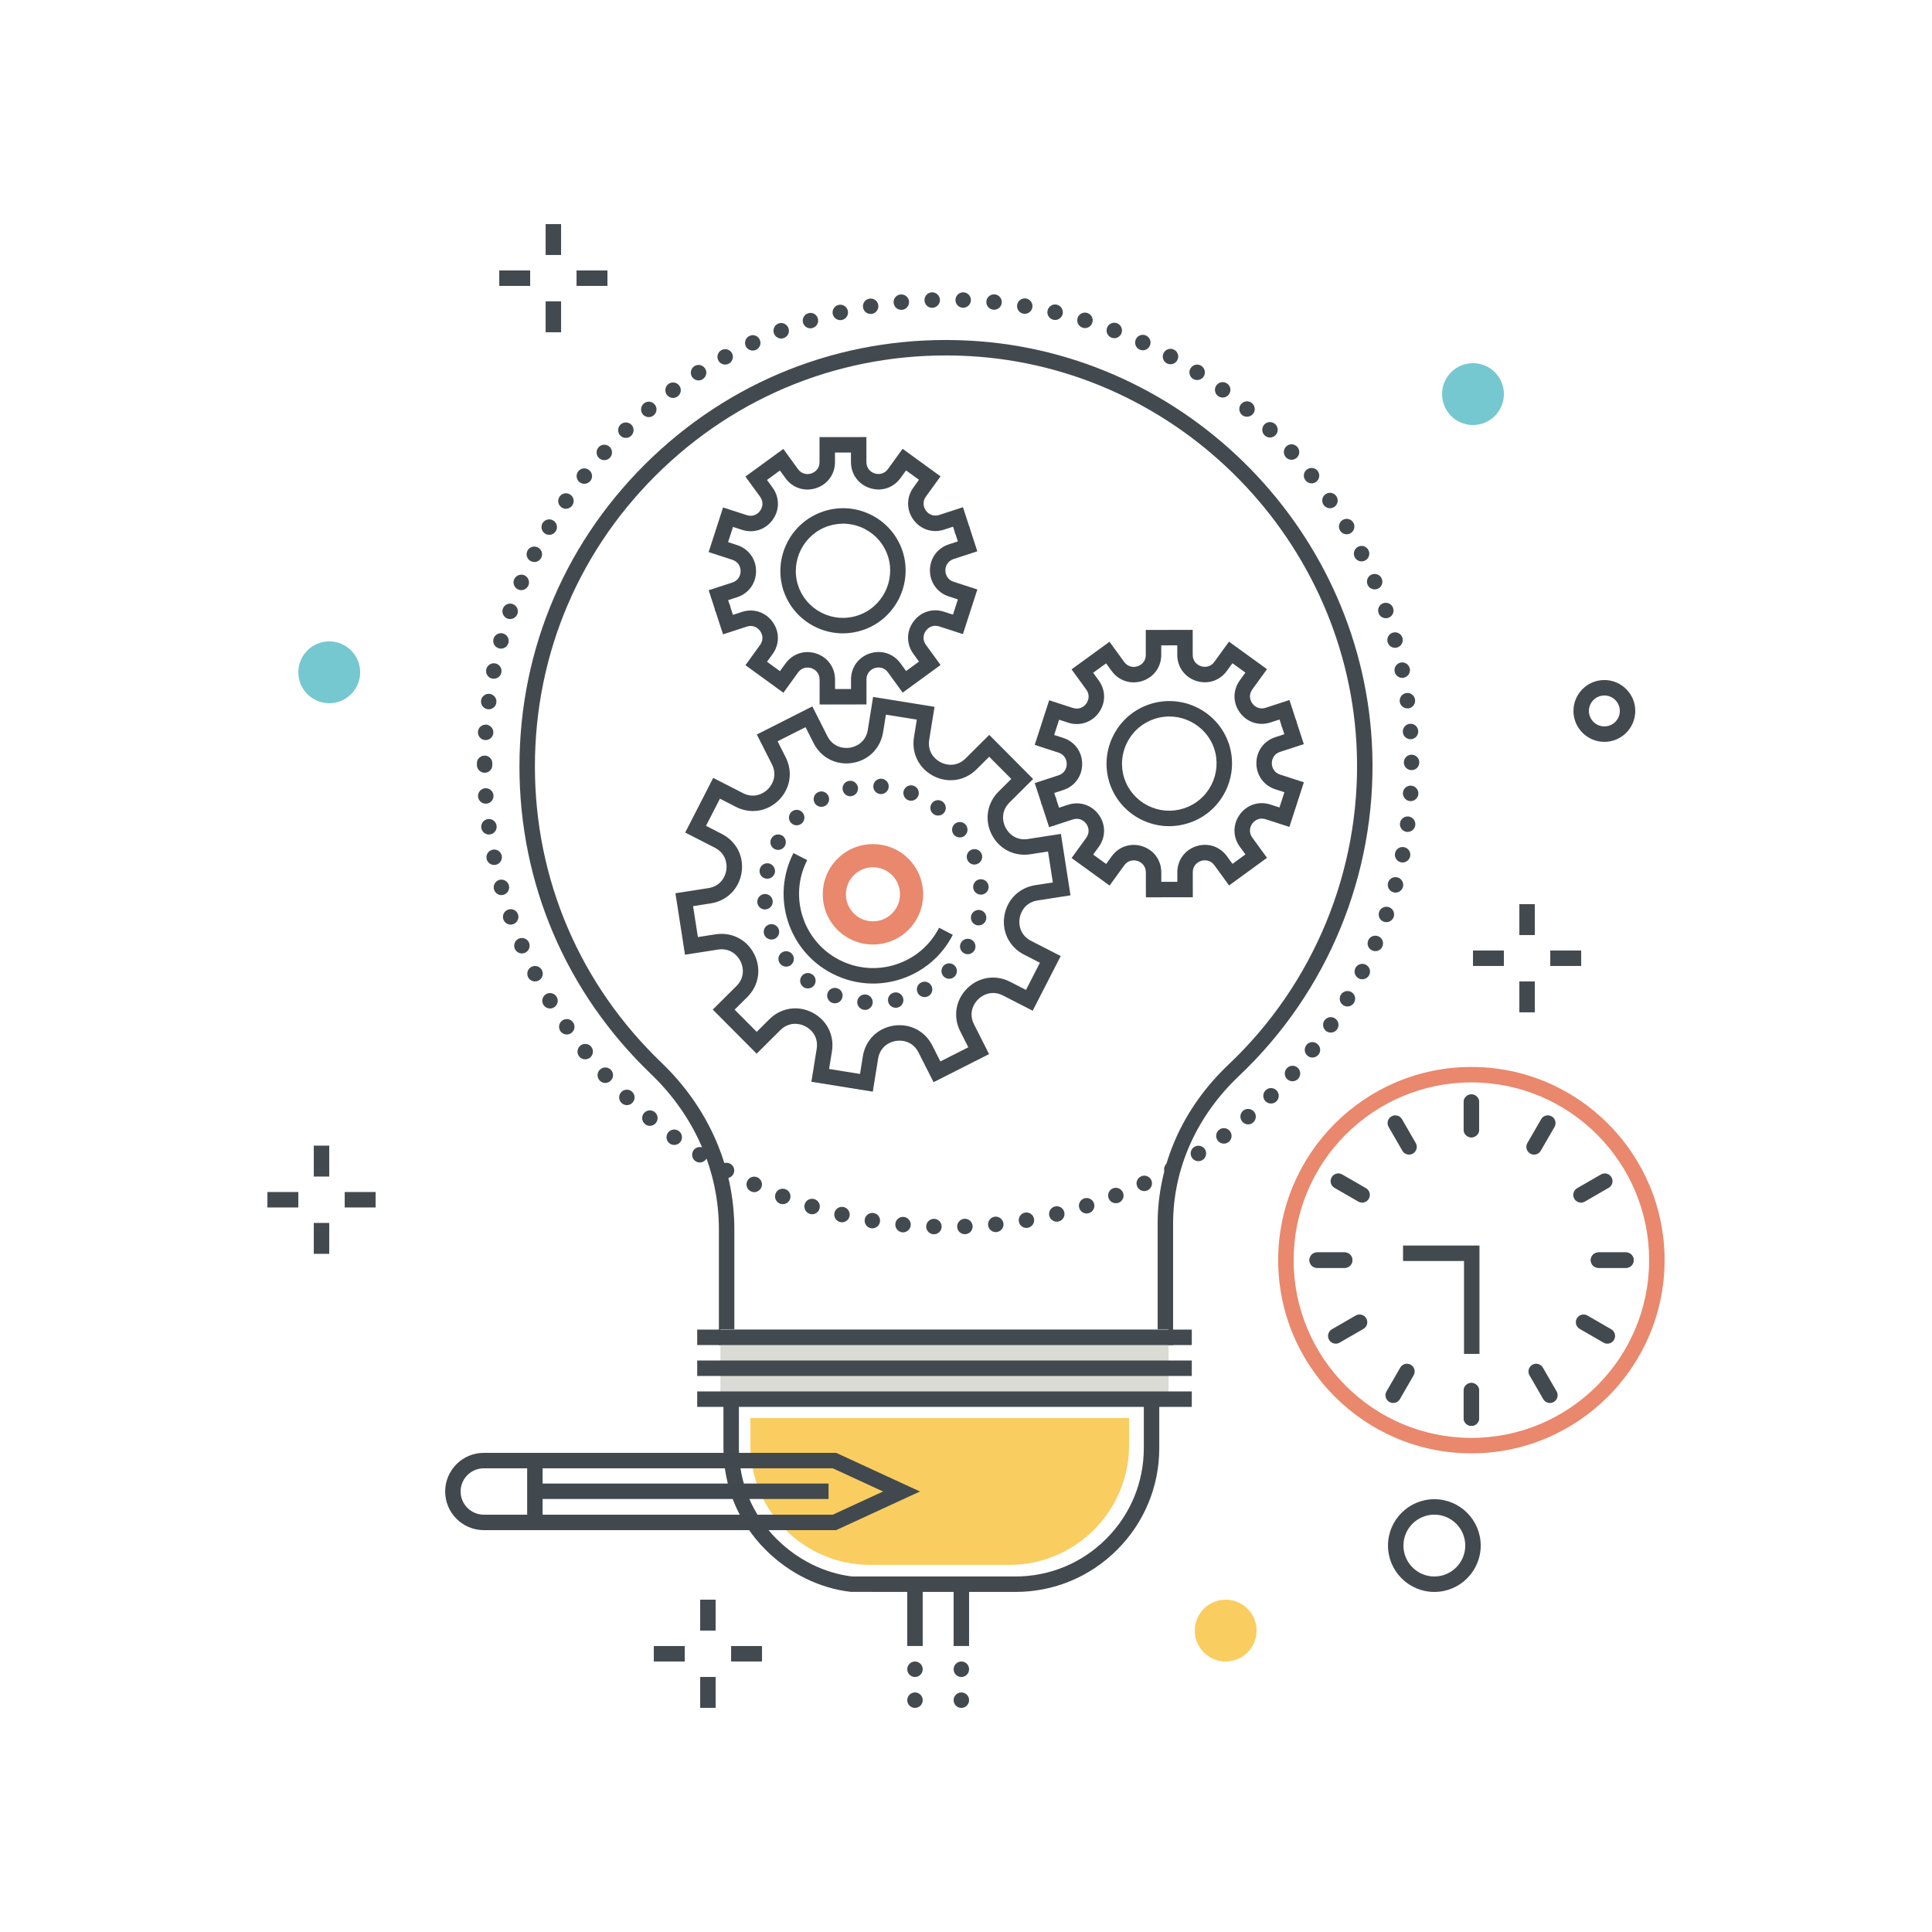 <svg xmlns="http://www.w3.org/2000/svg" width="250" height="250" viewBox="0 0 250 250">
  <g fill="none" fill-rule="evenodd">
    <path fill="#434A4F" d="M95.024,172.05 L149.798,172.05 L149.798,158.358 C149.798,150.667 153.057,143.348 158.974,137.75 C170.014,127.306 176.065,112.612 175.576,97.436 C174.695,70.092 152.625,47.531 125.33,46.074 C110.553,45.286 96.521,50.436 85.82,60.58 C75.114,70.729 69.217,84.441 69.217,99.189 C69.217,113.775 75.032,127.382 85.59,137.504 C91.673,143.336 95.024,150.993 95.024,159.063 L95.024,172.05 Z M151.798,174.05 L93.024,174.05 L93.024,159.063 C93.024,151.543 89.892,144.399 84.206,138.948 C73.251,128.445 67.217,114.325 67.217,99.189 C67.217,83.887 73.335,69.66 84.444,59.128 C95.546,48.604 110.104,43.257 125.437,44.077 C153.759,45.589 176.661,68.999 177.575,97.372 C178.083,113.119 171.803,128.366 160.348,139.204 C154.834,144.419 151.798,151.222 151.798,158.358 L151.798,174.05 Z"/>
    <path fill="#FACD60" d="M112.604,201.996 L130.604,201.996 C138.888,201.996 145.604,195.28 145.604,186.996 L145.604,183.996 L97.604,183.996 L97.604,186.996 C97.604,195.28 104.32,201.996 112.604,201.996"/>
    <path fill="#FACD60" d="M98.104,184.496 L98.104,186.996 C98.104,194.991 104.609,201.496 112.604,201.496 L130.604,201.496 C138.599,201.496 145.104,194.991 145.104,186.996 L145.104,184.496 L98.104,184.496 Z M130.604,202.496 L112.604,202.496 C104.057,202.496 97.104,195.543 97.104,186.996 L97.104,183.496 L146.104,183.496 L146.104,186.996 C146.104,195.543 139.151,202.496 130.604,202.496 Z"/>
    <path fill="#E9886C" d="M190.396,140.062 C177.713,140.062 167.396,150.38 167.396,163.062 C167.396,175.744 177.713,186.062 190.396,186.062 C203.078,186.062 213.396,175.744 213.396,163.062 C213.396,150.38 203.078,140.062 190.396,140.062 Z M190.396,188.062 C176.61,188.062 165.396,176.847 165.396,163.062 C165.396,149.277 176.61,138.062 190.396,138.062 C204.181,138.062 215.396,149.277 215.396,163.062 C215.396,176.847 204.181,188.062 190.396,188.062 Z"/>
    <path fill="#434A4F" d="M173.997,164.062 L170.441,164.062 C169.889,164.062 169.441,163.614 169.441,163.062 C169.441,162.51 169.889,162.062 170.441,162.062 L173.997,162.062 C174.549,162.062 174.997,162.51 174.997,163.062 C174.997,163.614 174.549,164.062 173.997,164.062"/>
    <path fill="#434A4F" d="M173.997 164.062L170.441 164.062C169.889 164.062 169.441 163.614 169.441 163.062 169.441 162.51 169.889 162.062 170.441 162.062L173.997 162.062C174.549 162.062 174.997 162.51 174.997 163.062 174.997 163.614 174.549 164.062 173.997 164.062M180.279 181.546C180.11 181.546 179.938 181.503 179.78 181.412 179.302 181.136 179.138 180.524 179.414 180.046L181.192 176.967C181.468 176.488 182.079 176.324 182.558 176.601 183.037 176.877 183.2 177.489 182.924 177.967L181.146 181.046C180.961 181.367 180.625 181.546 180.279 181.546M176.259 155.618C176.089 155.618 175.917 155.575 175.76 155.484L172.681 153.706C172.202 153.43 172.039 152.818 172.314 152.34 172.591 151.861 173.201 151.697 173.681 151.974L176.76 153.751C177.238 154.028 177.402 154.64 177.126 155.118 176.94 155.438 176.604 155.618 176.259 155.618M172.849 173.871C172.503 173.871 172.167 173.692 171.982 173.371 171.706 172.893 171.87 172.281 172.348 172.005L175.427 170.227C175.905 169.95 176.517 170.115 176.793 170.593 177.069 171.071 176.906 171.683 176.427 171.959L173.348 173.737C173.191 173.828 173.019 173.871 172.849 173.871M182.332 149.406C181.986 149.406 181.65 149.227 181.464 148.906L179.687 145.827C179.411 145.349 179.574 144.737 180.053 144.461 180.53 144.184 181.142 144.348 181.419 144.827L183.197 147.906C183.473 148.384 183.309 148.996 182.831 149.272 182.673 149.363 182.501 149.406 182.332 149.406"/>
    <polyline fill="#434A4F" points="191.442 175.195 189.442 175.195 189.442 163.173 181.553 163.173 181.553 161.173 191.442 161.173 191.442 175.195"/>
    <path fill="#434A4F" d="M190.398 147.173C189.846 147.173 189.398 146.726 189.398 146.173L189.398 142.618C189.398 142.065 189.846 141.618 190.398 141.618 190.95 141.618 191.398 142.065 191.398 142.618L191.398 146.173C191.398 146.726 190.95 147.173 190.398 147.173M190.397 184.507C189.845 184.507 189.397 184.059 189.397 183.507L189.397 179.951C189.397 179.399 189.845 178.951 190.397 178.951 190.949 178.951 191.397 179.399 191.397 179.951L191.397 183.507C191.397 184.059 190.949 184.507 190.397 184.507M210.398 164.062L206.843 164.062C206.291 164.062 205.843 163.614 205.843 163.062 205.843 162.51 206.291 162.062 206.843 162.062L210.398 162.062C210.951 162.062 211.398 162.51 211.398 163.062 211.398 163.614 210.951 164.062 210.398 164.062"/>
    <path fill="#434A4F" d="M190.398 147.173C189.846 147.173 189.398 146.726 189.398 146.173L189.398 142.618C189.398 142.065 189.846 141.618 190.398 141.618 190.95 141.618 191.398 142.065 191.398 142.618L191.398 146.173C191.398 146.726 190.95 147.173 190.398 147.173M190.397 184.507C189.845 184.507 189.397 184.059 189.397 183.507L189.397 179.951C189.397 179.399 189.845 178.951 190.397 178.951 190.949 178.951 191.397 179.399 191.397 179.951L191.397 183.507C191.397 184.059 190.949 184.507 190.397 184.507M210.398 164.062L206.843 164.062C206.291 164.062 205.843 163.614 205.843 163.062 205.843 162.51 206.291 162.062 206.843 162.062L210.398 162.062C210.951 162.062 211.398 162.51 211.398 163.062 211.398 163.614 210.951 164.062 210.398 164.062M200.561 181.546C200.215 181.546 199.879 181.367 199.694 181.046L197.916 177.967C197.64 177.489 197.804 176.877 198.282 176.601 198.759 176.324 199.372 176.488 199.648 176.967L201.426 180.046C201.702 180.524 201.539 181.136 201.06 181.412 200.903 181.503 200.73 181.546 200.561 181.546M204.581 155.618C204.235 155.618 203.899 155.438 203.714 155.118 203.438 154.64 203.602 154.028 204.08 153.751L207.159 151.974C207.637 151.697 208.249 151.861 208.525 152.34 208.801 152.818 208.638 153.43 208.159 153.706L205.08 155.484C204.923 155.575 204.75 155.618 204.581 155.618M207.991 173.871C207.821 173.871 207.649 173.828 207.492 173.737L204.413 171.959C203.934 171.683 203.771 171.071 204.046 170.593 204.323 170.115 204.933 169.95 205.413 170.227L208.492 172.005C208.97 172.281 209.134 172.893 208.858 173.371 208.672 173.692 208.336 173.871 207.991 173.871M198.508 149.406C198.339 149.406 198.167 149.363 198.009 149.272 197.531 148.996 197.367 148.384 197.643 147.906L199.421 144.827C199.697 144.348 200.309 144.184 200.787 144.461 201.266 144.737 201.429 145.349 201.153 145.827L199.375 148.906C199.19 149.227 198.854 149.406 198.508 149.406"/>
    <polygon fill="#DBDBD5" points="94.217 180.996 150.217 180.996 150.217 172.996 94.217 172.996"/>
    <path fill="#DBDBD5" d="M95.217,179.996 L149.217,179.996 L149.217,173.996 L95.217,173.996 L95.217,179.996 Z M93.217,181.996 L151.217,181.996 L151.217,171.996 L93.217,171.996 L93.217,181.996 Z"/>
    <polygon fill="#434A4F" points="90.217 174.05 154.217 174.05 154.217 172.05 90.217 172.05"/>
    <path fill="#434A4F" d="M131.387,205.996 L110.103,205.989 C106.03,205.52 102.111,203.585 99.067,200.542 C95.55,197.024 93.613,192.348 93.613,187.374 L93.613,181.05 L95.613,181.05 L95.613,187.374 C95.613,191.814 97.342,195.988 100.481,199.127 C103.193,201.839 106.669,203.566 110.276,203.996 L131.387,203.996 C135.827,203.996 140,202.267 143.14,199.127 C146.28,195.988 148.009,191.813 148.009,187.374 L148.009,181.05 L150.009,181.05 L150.009,187.374 C150.009,192.348 148.072,197.024 144.554,200.542 C141.037,204.059 136.361,205.996 131.387,205.996"/>
    <polygon fill="#434A4F" points="90.217 178.05 154.217 178.05 154.217 176.05 90.217 176.05"/>
    <polygon fill="#434A4F" points="90.217 182.05 154.217 182.05 154.217 180.05 90.217 180.05"/>
    <path fill="#75C7D0" d="M186.604,50.996 C186.604,53.205 188.395,54.996 190.604,54.996 C192.814,54.996 194.604,53.205 194.604,50.996 C194.604,48.786 192.814,46.996 190.604,46.996 C188.395,46.996 186.604,48.786 186.604,50.996"/>
    <path fill="#434A4F" d="M185.604,195.996 C183.399,195.996 181.604,197.79 181.604,199.996 C181.604,202.201 183.399,203.996 185.604,203.996 C187.81,203.996 189.604,202.201 189.604,199.996 C189.604,197.79 187.81,195.996 185.604,195.996 Z M185.604,205.996 C182.296,205.996 179.604,203.304 179.604,199.996 C179.604,196.687 182.296,193.996 185.604,193.996 C188.913,193.996 191.604,196.687 191.604,199.996 C191.604,203.304 188.913,205.996 185.604,205.996 Z"/>
    <path fill="#FACD60" d="M154.604,210.996 C154.604,208.786 156.395,206.996 158.604,206.996 C160.814,206.996 162.604,208.786 162.604,210.996 C162.604,213.205 160.814,214.996 158.604,214.996 C156.395,214.996 154.604,213.205 154.604,210.996"/>
    <polygon fill="#434A4F" points="70.604 32.996 72.604 32.996 72.604 28.996 70.604 28.996"/>
    <polygon fill="#434A4F" points="70.604 42.996 72.604 42.996 72.604 38.996 70.604 38.996"/>
    <polygon fill="#434A4F" points="64.604 36.996 68.604 36.996 68.604 34.996 64.604 34.996"/>
    <polygon fill="#434A4F" points="74.604 36.996 78.604 36.996 78.604 34.996 74.604 34.996"/>
    <polygon fill="#434A4F" points="40.604 152.246 42.604 152.246 42.604 148.246 40.604 148.246"/>
    <polygon fill="#434A4F" points="40.604 162.246 42.604 162.246 42.604 158.246 40.604 158.246"/>
    <polygon fill="#434A4F" points="34.604 156.246 38.604 156.246 38.604 154.246 34.604 154.246"/>
    <polygon fill="#434A4F" points="44.604 156.246 48.604 156.246 48.604 154.246 44.604 154.246"/>
    <polygon fill="#434A4F" points="196.604 120.996 198.604 120.996 198.604 116.996 196.604 116.996"/>
    <polygon fill="#434A4F" points="196.604 130.996 198.604 130.996 198.604 126.996 196.604 126.996"/>
    <polygon fill="#434A4F" points="190.604 124.996 194.604 124.996 194.604 122.996 190.604 122.996"/>
    <polygon fill="#434A4F" points="200.604 124.996 204.604 124.996 204.604 122.996 200.604 122.996"/>
    <path fill="#434A4F" d="M207.604,89.996 C206.501,89.996 205.604,90.893 205.604,91.996 C205.604,93.099 206.501,93.996 207.604,93.996 C208.708,93.996 209.604,93.099 209.604,91.996 C209.604,90.893 208.708,89.996 207.604,89.996 Z M207.604,95.996 C205.399,95.996 203.604,94.201 203.604,91.996 C203.604,89.79 205.399,87.996 207.604,87.996 C209.81,87.996 211.604,89.79 211.604,91.996 C211.604,94.201 209.81,95.996 207.604,95.996 Z"/>
    <path fill="#42494E" d="M62.604,189.998 C60.95,189.998 59.604,191.344 59.604,192.998 C59.604,194.652 60.95,195.998 62.604,195.998 L107.764,195.998 L114.27,192.998 L107.764,189.998 L62.604,189.998 Z M108.202,197.998 L62.604,197.998 C59.848,197.998 57.604,195.755 57.604,192.998 C57.604,190.241 59.848,187.998 62.604,187.998 L108.202,187.998 L119.046,192.998 L108.202,197.998 Z"/>
    <polygon fill="#42494E" points="68.214 196.998 70.214 196.998 70.214 189.4 68.214 189.4"/>
    <polygon fill="#42494E" points="69.214 193.969 107.214 193.969 107.214 191.969 69.214 191.969"/>
    <polygon fill="#434A4F" points="90.604 210.996 92.604 210.996 92.604 206.996 90.604 206.996"/>
    <polygon fill="#434A4F" points="90.604 220.996 92.604 220.996 92.604 216.996 90.604 216.996"/>
    <polygon fill="#434A4F" points="84.604 214.996 88.604 214.996 88.604 212.996 84.604 212.996"/>
    <polygon fill="#434A4F" points="94.604 214.996 98.604 214.996 98.604 212.996 94.604 212.996"/>
    <path fill="#75C7D0" d="M38.604,86.996 C38.604,89.205 40.395,90.996 42.604,90.996 C44.814,90.996 46.604,89.205 46.604,86.996 C46.604,84.786 44.814,82.996 42.604,82.996 C40.395,82.996 38.604,84.786 38.604,86.996"/>
    <polygon fill="#434A4F" points="123.398 212.991 125.398 212.991 125.398 204.996 123.398 204.996"/>
    <polygon fill="#434A4F" points="117.398 212.991 119.398 212.991 119.398 204.996 117.398 204.996"/>
    <path fill="#434A4F" d="M124.398 217.002C123.846 217.002 123.398 216.555 123.398 216.002 123.398 215.45 123.846 214.998 124.398 214.998 124.95 214.998 125.398 215.44 125.398 215.993L125.398 216.002C125.398 216.555 124.95 217.002 124.398 217.002M118.398 217.002C117.846 217.002 117.398 216.555 117.398 216.002 117.398 215.45 117.846 214.998 118.398 214.998 118.95 214.998 119.398 215.44 119.398 215.993L119.398 216.002C119.398 216.555 118.95 217.002 118.398 217.002M124.398 221.004C123.846 221.004 123.398 220.557 123.398 220.004 123.398 219.452 123.846 219 124.398 219 124.95 219 125.398 219.443 125.398 219.995L125.398 220.004C125.398 220.557 124.95 221.004 124.398 221.004M118.398 221.004C117.846 221.004 117.398 220.557 117.398 220.004 117.398 219.452 117.846 219 118.398 219 118.95 219 119.398 219.443 119.398 219.995L119.398 220.004C119.398 220.557 118.95 221.004 118.398 221.004"/>
    <path fill="#42494E" d="M134.815,104.148 L133.895,101.328 L136.968,100.326 C137.755,100.069 138.035,99.398 138.034,98.855 C138.034,98.313 137.752,97.642 136.965,97.387 L133.891,96.391 L135.761,90.614 L138.836,91.61 C139.623,91.863 140.245,91.486 140.563,91.046 C140.882,90.607 141.049,89.899 140.562,89.23 L138.659,86.617 L143.569,83.043 L145.471,85.656 C145.958,86.326 146.684,86.386 147.199,86.215 C147.715,86.047 148.266,85.572 148.266,84.745 L148.262,81.513 L154.335,81.507 L154.338,84.739 C154.339,85.566 154.891,86.04 155.407,86.207 C155.922,86.374 156.648,86.316 157.134,85.645 L159.032,83.028 L163.948,86.592 L162.051,89.209 C161.565,89.879 161.733,90.587 162.053,91.025 C162.373,91.464 162.996,91.84 163.781,91.585 L166.854,90.583 L167.773,93.404 L165.872,94.024 L165.572,93.105 L164.4,93.486 C162.914,93.971 161.356,93.468 160.436,92.203 C159.515,90.938 159.513,89.302 160.432,88.035 L161.155,87.038 L159.477,85.821 L158.753,86.818 C157.835,88.085 156.277,88.59 154.791,88.11 C153.302,87.628 152.339,86.306 152.338,84.741 L152.337,83.509 L150.264,83.511 L150.266,84.743 C150.267,86.308 149.307,87.632 147.819,88.117 C146.333,88.601 144.775,88.099 143.854,86.833 L143.128,85.837 L141.453,87.057 L142.179,88.053 C143.1,89.318 143.101,90.954 142.183,92.221 C141.264,93.487 139.707,93.995 138.22,93.512 L137.048,93.133 L136.409,95.105 L137.581,95.484 C139.07,95.966 140.033,97.289 140.034,98.854 C140.036,100.418 139.076,101.743 137.588,102.228 L136.417,102.609 L136.716,103.528 L134.815,104.148"/>
    <path fill="#42494E" d="M143.589,101.361 C142.916,99.297 143.087,97.095 144.071,95.16 C145.054,93.225 146.732,91.789 148.796,91.116 C153.056,89.726 157.653,92.063 159.042,96.323 L157.141,96.943 C156.094,93.731 152.628,91.97 149.417,93.017 C147.86,93.524 146.595,94.607 145.854,96.066 C145.112,97.525 144.983,99.186 145.49,100.741 L143.589,101.361"/>
    <path fill="#42494E" d="M151.286,106.908 C150.023,106.908 148.77,106.61 147.612,106.022 C145.677,105.039 144.24,103.36 143.567,101.296 L145.469,100.676 C145.976,102.232 147.059,103.498 148.518,104.239 C149.978,104.98 151.637,105.108 153.193,104.602 C154.75,104.095 156.015,103.012 156.756,101.553 C157.498,100.094 157.626,98.433 157.119,96.877 L159.021,96.257 C159.693,98.321 159.522,100.523 158.539,102.459 C157.556,104.394 155.877,105.831 153.813,106.503 C152.984,106.774 152.133,106.908 151.286,106.908"/>
    <path fill="#42494E" d="M148.276 116.112L148.272 112.88C148.271 112.053 147.72 111.58 147.203 111.412 146.688 111.246 145.962 111.306 145.476 111.975L143.579 114.592 138.663 111.028 140.56 108.411C141.045 107.741 140.877 107.034 140.558 106.595 140.238 106.156 139.615 105.78 138.829 106.035L135.757 107.037 134.68 103.735 136.582 103.115 137.038 104.516 138.209 104.134C139.698 103.649 141.253 104.153 142.174 105.417 143.096 106.683 143.097 108.318 142.179 109.585L141.456 110.583 143.134 111.799 143.857 110.801C144.775 109.535 146.331 109.027 147.819 109.509 149.308 109.992 150.271 111.314 150.272 112.878L150.274 114.11 152.347 114.108 152.345 112.876C152.344 111.312 153.304 109.987 154.792 109.502 156.282 109.018 157.836 109.521 158.757 110.786L159.482 111.782 161.157 110.562 160.432 109.566C159.511 108.301 159.509 106.665 160.428 105.398 161.346 104.131 162.902 103.623 164.39 104.106L165.562 104.485 166.201 102.514 165.028 102.134C163.54 101.652 162.577 100.33 162.575 98.765 162.574 97.2 163.534 95.876 165.021 95.391L166.192 95.009 165.781 93.748 167.683 93.127 168.714 96.29 165.642 97.292C164.854 97.549 164.575 98.22 164.575 98.763 164.576 99.306 164.857 99.977 165.645 100.231L168.719 101.227 166.849 107.004 163.774 106.008C162.987 105.754 162.366 106.132 162.047 106.572 161.729 107.011 161.562 107.719 162.049 108.389L163.951 111.001 159.042 114.576 157.14 111.963C156.652 111.293 155.928 111.235 155.412 111.403 154.896 111.572 154.344 112.046 154.345 112.875L154.349 116.106 148.276 116.112M92.62 79.197L91.702 76.377 94.77 75.375C95.555 75.119 95.834 74.447 95.833 73.904 95.833 73.361 95.552 72.69 94.767 72.436L91.697 71.44 93.564 65.663 96.637 66.659C97.42 66.912 98.039 66.536 98.356 66.098 98.676 65.658 98.844 64.949 98.356 64.278L96.457 61.666 101.361 58.091 103.261 60.706C103.746 61.373 104.468 61.432 104.982 61.265 105.498 61.097 106.048 60.623 106.047 59.794L106.044 56.562 112.11 56.556 112.113 59.788C112.114 60.617 112.665 61.09 113.181 61.257 113.693 61.421 114.417 61.363 114.901 60.694L116.796 58.075 121.706 61.641 119.813 64.257C119.327 64.929 119.496 65.638 119.816 66.077 120.134 66.515 120.757 66.89 121.537 66.634L124.607 65.632 125.525 68.453 123.624 69.072 123.325 68.154 122.158 68.536C120.676 69.021 119.12 68.518 118.2 67.255 117.277 65.99 117.275 64.352 118.193 63.085L118.915 62.086 117.242 60.871 116.521 61.867C115.604 63.133 114.052 63.642 112.565 63.16 111.077 62.679 110.114 61.355 110.113 59.79L110.112 58.558 108.046 58.56 108.047 59.792C108.049 61.358 107.089 62.683 105.602 63.166 104.116 63.652 102.563 63.145 101.643 61.881L100.92 60.887 99.249 62.106 99.974 63.102C100.895 64.369 100.895 66.006 99.975 67.273 99.057 68.538 97.504 69.044 96.02 68.561L94.852 68.182 94.214 70.154 95.384 70.533C96.87 71.016 97.832 72.338 97.834 73.902 97.835 75.467 96.876 76.792 95.391 77.277L94.222 77.658 94.521 78.578 92.62 79.197"/>
    <path fill="#42494E" d="M101.378,76.41 C99.992,72.15 102.325,67.554 106.578,66.165 C108.64,65.492 110.839,65.663 112.771,66.647 C114.704,67.63 116.138,69.309 116.809,71.373 L114.908,71.992 C114.401,70.435 113.32,69.17 111.864,68.429 C110.409,67.688 108.752,67.56 107.199,68.066 C103.993,69.113 102.235,72.579 103.28,75.791 L101.378,76.41"/>
    <path fill="#42494E" d="M109.064,81.956 C107.804,81.957 106.552,81.659 105.396,81.07 C103.463,80.087 102.029,78.409 101.357,76.345 L103.259,75.726 C103.766,77.282 104.847,78.547 106.303,79.288 C107.758,80.028 109.416,80.158 110.968,79.651 C114.174,78.604 115.932,75.138 114.886,71.926 L116.788,71.307 C118.175,75.567 115.842,80.163 111.589,81.552 C110.761,81.823 109.911,81.956 109.064,81.956"/>
    <path fill="#42494E" d="M106.058 91.162L106.055 87.93C106.054 87.101 105.502 86.627 104.986 86.46 104.47 86.293 103.75 86.355 103.266 87.024L101.372 89.643 96.461 86.076 98.354 83.461C98.841 82.789 98.671 82.08 98.351 81.641 98.032 81.204 97.415 80.828 96.63 81.084L93.56 82.086 92.485 78.783 94.386 78.164 94.842 79.564 96.009 79.183C97.495 78.698 99.047 79.201 99.967 80.462 100.89 81.728 100.893 83.365 99.975 84.634L99.252 85.632 100.925 86.847 101.646 85.851C102.562 84.585 104.114 84.077 105.601 84.557 107.09 85.039 108.053 86.361 108.055 87.928L108.056 89.16 110.122 89.157 110.12 87.925C110.119 86.359 111.079 85.034 112.566 84.55 114.052 84.066 115.606 84.571 116.524 85.835L117.247 86.829 118.917 85.61 118.193 84.614C117.272 83.347 117.272 81.71 118.192 80.443 119.109 79.179 120.66 78.672 122.147 79.155L123.315 79.533 123.952 77.562 122.783 77.183C121.296 76.701 120.334 75.378 120.333 73.814 120.332 72.249 121.29 70.925 122.775 70.439L123.944 70.058 123.534 68.796 125.435 68.177 126.465 71.339 123.396 72.341C122.611 72.597 122.333 73.269 122.333 73.812 122.333 74.355 122.614 75.026 123.4 75.281L126.47 76.276 124.602 82.054 121.53 81.057C120.75 80.805 120.128 81.18 119.811 81.618 119.491 82.058 119.323 82.767 119.811 83.438L121.709 86.05 116.807 89.626 114.906 87.011C114.421 86.343 113.698 86.285 113.186 86.452 112.67 86.62 112.119 87.094 112.12 87.923L112.124 91.155 106.058 91.162M112.972 127.271C111.157 127.271 109.357 126.84 107.696 125.988 102.01 123.072 99.756 116.074 102.672 110.388L104.452 111.301C102.04 116.005 103.904 121.795 108.609 124.208 110.888 125.376 113.486 125.589 115.923 124.803 118.361 124.019 120.347 122.331 121.516 120.052L123.295 120.965C121.883 123.719 119.482 125.758 116.536 126.707 115.366 127.083 114.166 127.271 112.972 127.271"/>
    <path fill="#E9886C" d="M112.96,112.223 C112.068,112.223 111.176,112.561 110.495,113.238 C109.125,114.598 109.117,116.818 110.477,118.188 C111.836,119.556 114.056,119.565 115.426,118.206 C116.796,116.846 116.804,114.625 115.444,113.255 C114.761,112.568 113.861,112.223 112.96,112.223 Z M112.96,122.218 C111.288,122.218 109.616,121.579 108.348,120.302 C105.823,117.757 105.838,113.634 108.381,111.109 C110.925,108.583 115.048,108.599 117.573,111.142 C120.098,113.685 120.083,117.809 117.541,120.334 L117.54,120.334 C116.274,121.591 114.617,122.218 112.96,122.218 Z"/>
    <path fill="#434A4F" d="M107.285,138.324 L111.284,138.968 L111.652,136.681 C111.987,134.598 113.552,133.042 115.637,132.717 C117.719,132.394 119.686,133.399 120.639,135.282 L121.685,137.349 L125.299,135.519 L124.253,133.453 C123.3,131.57 123.651,129.392 125.146,127.903 C126.643,126.416 128.823,126.075 130.701,127.039 L132.762,128.095 L134.564,124.581 L132.503,123.524 C130.625,122.561 129.628,120.593 129.964,118.509 C130.3,116.425 131.864,114.869 133.949,114.544 L136.237,114.188 L135.614,110.186 L133.325,110.542 C131.238,110.862 129.276,109.86 128.323,107.977 C127.37,106.094 127.721,103.916 129.217,102.428 L130.859,100.794 L128.002,97.922 L126.36,99.556 C124.864,101.045 122.684,101.384 120.806,100.421 C118.928,99.458 117.931,97.49 118.267,95.407 L118.635,93.12 L114.636,92.476 L114.268,94.763 C113.932,96.846 112.368,98.402 110.283,98.727 C108.198,99.052 106.233,98.045 105.281,96.162 L104.235,94.096 L100.621,95.925 L101.667,97.992 C102.62,99.874 102.27,102.053 100.773,103.542 C99.277,105.029 97.098,105.369 95.22,104.406 L93.159,103.35 L91.358,106.861 L93.419,107.918 C95.296,108.881 96.293,110.85 95.957,112.934 C95.622,115.017 94.057,116.573 91.972,116.898 L89.684,117.254 L90.307,121.256 L92.595,120.9 C94.679,120.576 96.644,121.582 97.597,123.465 C98.55,125.348 98.199,127.526 96.703,129.015 L95.061,130.648 L97.918,133.52 L99.56,131.887 C101.056,130.398 103.235,130.059 105.114,131.022 C106.992,131.985 107.988,133.954 107.653,136.037 L107.285,138.324 Z M112.94,141.261 L104.992,139.98 L105.678,135.719 C105.915,134.248 105.071,133.248 104.202,132.802 C103.332,132.356 102.027,132.254 100.97,133.305 L97.91,136.348 L92.233,130.641 L95.293,127.597 C96.349,126.546 96.254,125.24 95.813,124.369 C95.372,123.497 94.374,122.643 92.903,122.876 L88.638,123.541 L87.4,115.585 L91.665,114.921 C93.137,114.692 93.827,113.58 93.982,112.616 C94.138,111.651 93.831,110.378 92.505,109.698 L88.665,107.729 L92.291,100.658 L96.132,102.627 C97.459,103.306 98.671,102.813 99.363,102.124 C100.056,101.435 100.556,100.225 99.883,98.895 L97.933,95.044 L105.116,91.408 L107.065,95.259 C107.738,96.589 109.01,96.902 109.975,96.751 C110.94,96.601 112.056,95.915 112.293,94.445 L112.979,90.183 L120.928,91.463 L120.241,95.725 C120.004,97.195 120.849,98.196 121.719,98.642 C122.588,99.087 123.894,99.189 124.949,98.138 L128.009,95.094 L133.687,100.801 L130.628,103.846 C129.571,104.896 129.667,106.202 130.107,107.074 C130.549,107.946 131.544,108.796 133.018,108.566 L137.282,107.902 L138.521,115.856 L134.257,116.521 C132.785,116.75 132.094,117.862 131.939,118.827 C131.783,119.792 132.09,121.064 133.416,121.745 L137.256,123.713 L133.629,130.788 L129.788,128.818 C128.463,128.139 127.25,128.632 126.557,129.321 C125.865,130.01 125.364,131.22 126.037,132.549 L127.986,136.4 L120.804,140.036 L118.854,136.186 C118.182,134.856 116.91,134.545 115.945,134.693 C114.979,134.844 113.863,135.528 113.626,137 L112.94,141.261 Z"/>
    <path fill="#434A4F" d="M113.927 102.755C113.377 102.715 112.967 102.235 113.007 101.686 113.047 101.135 113.527 100.726 114.077 100.766 114.627 100.806 115.037 101.286 114.997 101.835 114.957 102.355 114.517 102.755 113.997 102.755 113.977 102.755 113.957 102.755 113.927 102.755zM109.047 102.235C108.927 101.695 109.277 101.166 109.817 101.056 110.357 100.936 110.887 101.286 111.007 101.826 111.117 102.365 110.777 102.896 110.237 103.005 110.167 103.025 110.097 103.036 110.027 103.036 109.557 103.036 109.147 102.706 109.047 102.235zM117.547 103.556C117.027 103.355 116.767 102.786 116.957 102.266 117.157 101.746 117.727 101.485 118.247 101.686 118.757 101.875 119.027 102.456 118.827 102.965 118.677 103.365 118.297 103.615 117.897 103.615 117.777 103.615 117.657 103.595 117.547 103.556zM105.407 103.885C105.147 103.405 105.317 102.795 105.807 102.536 106.297 102.266 106.897 102.445 107.167 102.936 107.427 103.416 107.247 104.025 106.767 104.286 106.607 104.365 106.447 104.405 106.287 104.405 105.927 104.405 105.587 104.215 105.407 103.885zM120.787 105.335C120.337 105.005 120.257 104.375 120.587 103.936 120.917 103.496 121.547 103.405 121.987 103.746 122.427 104.076 122.517 104.695 122.187 105.146 121.987 105.405 121.687 105.536 121.387 105.536 121.177 105.536 120.967 105.476 120.787 105.335zM102.377 106.496C101.987 106.105 101.997 105.476 102.387 105.085 102.777 104.695 103.407 104.695 103.797 105.085 104.187 105.476 104.187 106.115 103.797 106.505 103.597 106.695 103.347 106.795 103.087 106.795 102.837 106.795 102.577 106.695 102.377 106.496zM123.397 107.965C123.067 107.525 123.157 106.896 123.597 106.565 124.037 106.235 124.667 106.326 124.997 106.766 125.327 107.215 125.237 107.835 124.797 108.166 124.617 108.306 124.407 108.365 124.197 108.365 123.897 108.365 123.587 108.226 123.397 107.965zM100.207 109.855C99.717 109.585 99.547 108.976 99.817 108.496 100.077 108.005 100.687 107.835 101.167 108.095 101.657 108.365 101.827 108.976 101.567 109.456 101.377 109.786 101.037 109.976 100.687 109.976 100.527 109.976 100.357 109.936 100.207 109.855zM125.157 111.215C124.967 110.695 125.227 110.125 125.747 109.936 126.267 109.746 126.847 110.005 127.037 110.525 127.227 111.045 126.957 111.615 126.437 111.806 126.327 111.855 126.207 111.875 126.097 111.875 125.687 111.875 125.307 111.625 125.157 111.215zM99.067 113.686C98.527 113.565 98.187 113.036 98.307 112.496 98.427 111.956 98.957 111.615 99.497 111.726 100.037 111.845 100.377 112.385 100.267 112.925 100.157 113.385 99.747 113.706 99.287 113.706 99.217 113.706 99.147 113.695 99.067 113.686zM125.927 114.835C125.897 114.286 126.307 113.806 126.857 113.775 127.407 113.735 127.887 114.146 127.927 114.706 127.967 115.255 127.547 115.726 126.997 115.766 126.967 115.766 126.947 115.766 126.927 115.766 126.407 115.766 125.967 115.365 125.927 114.835zM97.997 116.755C97.957 116.195 98.377 115.726 98.927 115.686 99.477 115.646 99.957 116.065 99.987 116.615 100.027 117.166 99.607 117.646 99.057 117.675 99.037 117.686 99.017 117.686 98.987 117.686 98.467 117.686 98.027 117.275 97.997 116.755zM126.417 119.726C125.877 119.605 125.537 119.065 125.657 118.525 125.777 117.996 126.307 117.646 126.847 117.766 127.387 117.885 127.727 118.425 127.607 118.956 127.507 119.425 127.087 119.746 126.627 119.746 126.557 119.746 126.487 119.735 126.417 119.726zM98.887 120.925C98.697 120.405 98.957 119.835 99.477 119.646 99.997 119.456 100.567 119.715 100.767 120.235 100.957 120.755 100.687 121.326 100.177 121.516 100.057 121.556 99.937 121.576 99.827 121.576 99.417 121.576 99.037 121.326 98.887 120.925zM124.747 123.345C124.257 123.085 124.087 122.476 124.347 121.996 124.617 121.505 125.227 121.335 125.707 121.595 126.197 121.865 126.367 122.476 126.107 122.956 125.917 123.286 125.577 123.476 125.227 123.476 125.067 123.476 124.897 123.436 124.747 123.345zM100.927 124.675C100.597 124.235 100.687 123.605 101.127 123.286 101.577 122.956 102.197 123.045 102.527 123.485 102.857 123.925 102.767 124.556 102.327 124.885 102.147 125.016 101.937 125.085 101.727 125.085 101.427 125.085 101.127 124.945 100.927 124.675zM122.117 126.365C121.727 125.965 121.727 125.335 122.117 124.945 122.507 124.556 123.147 124.556 123.537 124.956 123.927 125.345 123.917 125.976 123.527 126.365 123.337 126.556 123.077 126.655 122.827 126.655 122.567 126.655 122.307 126.556 122.117 126.365zM103.937 127.706C103.497 127.375 103.407 126.746 103.737 126.306 104.077 125.865 104.697 125.775 105.147 126.115 105.587 126.445 105.667 127.076 105.337 127.516 105.147 127.775 104.847 127.905 104.537 127.905 104.327 127.905 104.117 127.845 103.937 127.706zM118.767 128.505C118.497 128.016 118.677 127.416 119.167 127.146 119.647 126.885 120.257 127.065 120.517 127.545 120.787 128.036 120.607 128.646 120.117 128.905 119.967 128.985 119.807 129.025 119.647 129.025 119.287 129.025 118.947 128.835 118.767 128.505zM107.677 129.766C107.167 129.576 106.897 128.996 107.097 128.476 107.287 127.965 107.867 127.695 108.387 127.896 108.907 128.085 109.167 128.666 108.967 129.175 108.817 129.585 108.437 129.826 108.037 129.826 107.917 129.826 107.797 129.806 107.677 129.766zM114.927 129.615C114.807 129.076 115.157 128.545 115.697 128.436 116.237 128.315 116.767 128.666 116.877 129.206 116.997 129.735 116.657 130.275 116.117 130.385 116.047 130.405 115.977 130.405 115.907 130.405 115.437 130.405 115.027 130.085 114.927 129.615zM111.857 130.675C111.307 130.635 110.887 130.155 110.927 129.605 110.967 129.056 111.447 128.646 111.997 128.686 112.547 128.726 112.967 129.206 112.927 129.755 112.887 130.286 112.447 130.686 111.927 130.686 111.907 130.686 111.877 130.686 111.857 130.675zM124.607 39.826C124.047 39.806 123.617 39.345 123.637 38.795 123.647 38.246 124.117 37.806 124.667 37.826 125.217 37.845 125.647 38.306 125.637 38.855 125.617 39.396 125.167 39.826 124.627 39.826 124.617 39.826 124.607 39.826 124.607 39.826zM119.627 38.865C119.607 38.315 120.037 37.845 120.597 37.826 121.147 37.815 121.607 38.246 121.627 38.795 121.647 39.345 121.207 39.806 120.657 39.826 120.647 39.835 120.637 39.835 120.627 39.835 120.087 39.835 119.647 39.405 119.627 38.865zM128.537 40.076C127.987 40.025 127.577 39.536 127.637 38.985 127.687 38.436 128.177 38.036 128.727 38.095 129.277 38.145 129.677 38.635 129.627 39.186 129.577 39.695 129.137 40.085 128.627 40.085 128.597 40.085 128.567 40.085 128.537 40.076zM115.637 39.195C115.577 38.646 115.977 38.155 116.527 38.105 117.077 38.045 117.567 38.445 117.627 38.996 117.677 39.545 117.277 40.036 116.727 40.095 116.697 40.095 116.667 40.095 116.627 40.095 116.117 40.095 115.687 39.715 115.637 39.195zM132.437 40.595C131.897 40.505 131.527 39.985 131.617 39.445 131.707 38.905 132.227 38.536 132.767 38.625 133.307 38.715 133.677 39.226 133.587 39.775 133.507 40.266 133.087 40.605 132.607 40.605 132.547 40.605 132.497 40.605 132.437 40.595zM111.677 39.795C111.587 39.255 111.947 38.735 112.497 38.646 113.037 38.556 113.557 38.915 113.647 39.465 113.737 40.005 113.367 40.525 112.827 40.615 112.767 40.625 112.717 40.625 112.657 40.625 112.177 40.625 111.757 40.286 111.677 39.795zM136.297 41.375C135.757 41.246 135.427 40.706 135.557 40.175 135.687 39.635 136.217 39.295 136.757 39.425 137.297 39.556 137.627 40.095 137.507 40.635 137.397 41.095 136.987 41.405 136.527 41.405 136.457 41.405 136.377 41.396 136.297 41.375zM107.757 40.655C107.637 40.125 107.967 39.585 108.507 39.456 109.037 39.326 109.577 39.655 109.707 40.195 109.837 40.735 109.507 41.275 108.967 41.396L108.967 41.405C108.887 41.415 108.817 41.425 108.737 41.425 108.287 41.425 107.867 41.115 107.757 40.655zM140.097 42.405C139.577 42.246 139.277 41.685 139.437 41.155 139.597 40.625 140.157 40.335 140.687 40.496 141.217 40.655 141.517 41.215 141.347 41.746 141.217 42.175 140.827 42.456 140.397 42.456 140.297 42.456 140.197 42.435 140.097 42.405zM103.917 41.786C103.757 41.255 104.047 40.695 104.577 40.536 105.097 40.365 105.657 40.655 105.827 41.186 105.987 41.715 105.697 42.275 105.167 42.435 105.067 42.476 104.967 42.485 104.867 42.485 104.447 42.485 104.047 42.215 103.917 41.786zM143.827 43.695C143.317 43.496 143.057 42.925 143.257 42.405 143.447 41.885 144.027 41.635 144.547 41.826 145.057 42.025 145.317 42.605 145.117 43.125 144.967 43.516 144.587 43.766 144.187 43.766 144.067 43.766 143.947 43.746 143.827 43.695zM100.157 43.165C99.957 42.645 100.207 42.065 100.727 41.865 101.237 41.665 101.817 41.925 102.017 42.445 102.217 42.956 101.967 43.536 101.447 43.735 101.327 43.786 101.207 43.806 101.087 43.806 100.687 43.806 100.307 43.556 100.157 43.165zM147.457 45.235C146.957 45.005 146.747 44.405 146.977 43.905 147.207 43.405 147.797 43.185 148.297 43.415 148.807 43.655 149.017 44.246 148.787 44.746 148.617 45.115 148.257 45.326 147.877 45.326 147.737 45.326 147.597 45.295 147.457 45.235zM96.497 44.786C96.267 44.286 96.487 43.695 96.987 43.465 97.487 43.226 98.077 43.445 98.307 43.945 98.547 44.445 98.327 45.036 97.827 45.275 97.687 45.335 97.547 45.365 97.407 45.365 97.027 45.365 96.667 45.155 96.497 44.786zM150.977 47.016C150.497 46.746 150.317 46.135 150.587 45.655 150.847 45.175 151.457 44.996 151.937 45.255 152.427 45.525 152.607 46.135 152.337 46.615 152.157 46.945 151.817 47.135 151.457 47.135 151.297 47.135 151.137 47.095 150.977 47.016zM92.957 46.655C92.697 46.175 92.867 45.565 93.357 45.306 93.837 45.036 94.447 45.215 94.717 45.695 94.977 46.175 94.797 46.786 94.317 47.056 94.167 47.135 93.997 47.175 93.837 47.175 93.487 47.175 93.137 46.985 92.957 46.655zM154.377 49.025L154.367 49.025C153.907 48.726 153.767 48.105 154.067 47.645 154.367 47.175 154.987 47.036 155.447 47.335 155.917 47.635 156.047 48.255 155.757 48.715 155.567 49.016 155.237 49.175 154.907 49.175 154.727 49.175 154.537 49.125 154.377 49.025zM89.547 48.766C89.257 48.295 89.387 47.675 89.857 47.375 90.317 47.085 90.937 47.215 91.237 47.685 91.537 48.146 91.397 48.766 90.937 49.065 90.767 49.175 90.577 49.226 90.397 49.226 90.067 49.226 89.747 49.056 89.547 48.766zM157.627 51.255C157.177 50.925 157.077 50.295 157.407 49.855 157.737 49.405 158.367 49.315 158.807 49.646 159.257 49.965 159.347 50.595 159.017 51.036 158.827 51.306 158.517 51.445 158.217 51.445 158.007 51.445 157.797 51.385 157.627 51.255zM86.287 51.085C85.967 50.645 86.057 50.016 86.497 49.686 86.947 49.355 87.567 49.456 87.897 49.895 88.227 50.345 88.137 50.965 87.687 51.295 87.507 51.425 87.297 51.496 87.097 51.496 86.787 51.496 86.487 51.355 86.287 51.085zM160.717 53.695C160.297 53.335 160.247 52.706 160.597 52.286 160.957 51.865 161.587 51.806 162.007 52.165 162.427 52.525 162.487 53.155 162.127 53.576 161.927 53.806 161.647 53.925 161.357 53.925 161.137 53.925 160.907 53.855 160.717 53.695zM83.187 53.625C82.837 53.206 82.887 52.576 83.307 52.215 83.727 51.855 84.357 51.905 84.717 52.335 85.077 52.755 85.017 53.385 84.597 53.735 84.417 53.896 84.187 53.976 83.957 53.976 83.667 53.976 83.387 53.855 83.187 53.625zM163.637 56.335C163.247 55.956 163.237 55.315 163.617 54.915 163.997 54.525 164.637 54.516 165.027 54.896 165.427 55.275 165.437 55.915 165.057 56.306 164.857 56.516 164.597 56.615 164.337 56.615 164.087 56.615 163.837 56.525 163.637 56.335zM80.267 56.365C79.887 55.965 79.897 55.335 80.287 54.945 80.687 54.565 81.317 54.576 81.707 54.965 82.087 55.365 82.077 55.996 81.677 56.385 81.487 56.576 81.237 56.665 80.987 56.665 80.727 56.665 80.467 56.565 80.267 56.365zM166.387 59.165C166.017 58.755 166.047 58.125 166.457 57.755 166.857 57.375 167.497 57.415 167.867 57.826 168.237 58.226 168.207 58.865 167.797 59.235 167.607 59.405 167.367 59.496 167.127 59.496 166.847 59.496 166.577 59.385 166.387 59.165zM77.527 59.286C77.117 58.915 77.087 58.286 77.457 57.875 77.827 57.465 78.457 57.435 78.867 57.806 79.277 58.175 79.307 58.806 78.937 59.215 78.747 59.436 78.467 59.545 78.197 59.545 77.957 59.545 77.717 59.465 77.527 59.286zM168.937 62.165C168.587 61.735 168.657 61.105 169.097 60.766 169.527 60.425 170.157 60.496 170.497 60.925 170.837 61.355 170.767 61.985 170.337 62.326 170.157 62.476 169.937 62.545 169.717 62.545 169.417 62.545 169.127 62.415 168.937 62.165zM74.987 62.385C74.557 62.045 74.487 61.415 74.827 60.985 75.167 60.556 75.797 60.476 76.227 60.826 76.667 61.165 76.737 61.795 76.397 62.226 76.197 62.476 75.907 62.605 75.607 62.605 75.397 62.605 75.177 62.536 74.987 62.385zM171.277 65.335C170.957 64.875 171.077 64.255 171.527 63.945 171.987 63.625 172.607 63.746 172.917 64.195 173.237 64.655 173.117 65.275 172.667 65.595 172.487 65.706 172.297 65.766 172.097 65.766 171.777 65.766 171.467 65.615 171.277 65.335zM72.667 65.655C72.207 65.345 72.097 64.726 72.407 64.266 72.717 63.806 73.347 63.695 73.797 64.005 74.257 64.315 74.367 64.945 74.057 65.395 73.857 65.686 73.547 65.835 73.227 65.835 73.037 65.835 72.837 65.775 72.667 65.655zM173.397 68.646C173.117 68.175 173.277 67.556 173.747 67.275 174.217 66.996 174.837 67.146 175.117 67.626 175.397 68.095 175.247 68.715 174.767 68.996 174.607 69.095 174.437 69.135 174.257 69.135 173.917 69.135 173.587 68.965 173.397 68.646zM70.557 69.065C70.087 68.786 69.927 68.175 70.207 67.695 70.487 67.226 71.107 67.065 71.577 67.345 72.057 67.635 72.217 68.246 71.927 68.715 71.747 69.036 71.407 69.206 71.067 69.206 70.897 69.206 70.717 69.165 70.557 69.065zM175.297 72.095C175.047 71.605 175.247 71.005 175.737 70.746 176.227 70.496 176.827 70.695 177.077 71.185 177.327 71.686 177.137 72.286 176.647 72.536 176.497 72.605 176.347 72.645 176.187 72.645 175.827 72.645 175.477 72.445 175.297 72.095zM68.687 72.615C68.197 72.365 67.997 71.766 68.247 71.275 68.497 70.775 69.097 70.585 69.597 70.835 70.087 71.085 70.287 71.686 70.037 72.175 69.857 72.525 69.507 72.726 69.137 72.726 68.987 72.726 68.837 72.685 68.687 72.615zM176.967 75.665C176.747 75.155 176.977 74.565 177.487 74.345 177.997 74.135 178.587 74.365 178.797 74.876 179.017 75.385 178.787 75.976 178.277 76.186 178.147 76.246 178.017 76.266 177.887 76.266 177.497 76.266 177.127 76.045 176.967 75.665zM67.067 76.286C66.547 76.065 66.317 75.476 66.527 74.976 66.747 74.465 67.337 74.226 67.847 74.436 68.347 74.655 68.587 75.246 68.377 75.755 68.207 76.135 67.837 76.365 67.457 76.365 67.317 76.365 67.187 76.335 67.067 76.286zM178.387 79.326C178.197 78.806 178.477 78.235 178.997 78.056 179.517 77.876 180.087 78.145 180.267 78.675 180.447 79.195 180.177 79.766 179.657 79.945 179.547 79.985 179.437 79.996 179.327 79.996 178.917 79.996 178.527 79.746 178.387 79.326zM65.687 80.056C65.157 79.865 64.887 79.295 65.067 78.775 65.247 78.255 65.817 77.976 66.337 78.165 66.857 78.345 67.137 78.915 66.957 79.435 66.807 79.845 66.427 80.105 66.007 80.105 65.897 80.105 65.787 80.085 65.687 80.056zM179.557 83.085C179.407 82.556 179.717 82.005 180.257 81.855 180.787 81.715 181.337 82.025 181.487 82.556 181.627 83.085 181.317 83.635 180.787 83.786 180.697 83.815 180.607 83.826 180.517 83.826 180.077 83.826 179.677 83.536 179.557 83.085zM64.567 83.895C64.027 83.755 63.717 83.206 63.857 82.665 64.007 82.135 64.557 81.826 65.087 81.965 65.617 82.115 65.937 82.665 65.787 83.195 65.667 83.635 65.267 83.935 64.827 83.935 64.737 83.935 64.647 83.915 64.567 83.895zM180.467 86.915C180.357 86.376 180.707 85.845 181.247 85.735 181.787 85.626 182.317 85.976 182.427 86.516 182.537 87.056 182.187 87.585 181.647 87.695 181.587 87.715 181.517 87.715 181.447 87.715 180.987 87.715 180.567 87.396 180.467 86.915zM63.697 87.815C63.157 87.706 62.807 87.175 62.917 86.635 63.027 86.085 63.557 85.735 64.097 85.845 64.637 85.956 64.987 86.485 64.877 87.025 64.787 87.505 64.367 87.826 63.897 87.826 63.837 87.826 63.767 87.826 63.697 87.815zM181.127 90.806C181.057 90.255 181.437 89.755 181.987 89.675 182.527 89.605 183.037 89.985 183.107 90.536 183.187 91.085 182.797 91.585 182.257 91.665 182.207 91.665 182.167 91.665 182.117 91.665 181.627 91.665 181.197 91.306 181.127 90.806zM63.107 91.775C62.557 91.695 62.177 91.195 62.247 90.645 62.317 90.105 62.827 89.715 63.367 89.786 63.917 89.865 64.307 90.365 64.227 90.915 64.167 91.415 63.737 91.786 63.237 91.786 63.197 91.786 63.147 91.775 63.107 91.775zM181.527 94.726C181.487 94.175 181.907 93.695 182.457 93.655 183.007 93.615 183.487 94.036 183.517 94.585 183.557 95.135 183.137 95.615 182.587 95.655 182.567 95.655 182.547 95.655 182.527 95.655 181.997 95.655 181.557 95.246 181.527 94.726zM62.777 95.766C62.227 95.726 61.807 95.255 61.847 94.706 61.877 94.145 62.357 93.735 62.907 93.766 63.457 93.806 63.877 94.286 63.837 94.835 63.807 95.355 63.367 95.766 62.847 95.766 62.827 95.766 62.797 95.766 62.777 95.766zM181.657 98.665C181.657 98.105 182.107 97.655 182.657 97.655 183.207 97.655 183.657 98.105 183.657 98.655 183.657 99.206 183.217 99.655 182.667 99.655 182.107 99.655 181.657 99.215 181.657 98.665zM61.707 98.996C61.707 98.956 61.717 98.915 61.717 98.885 61.717 98.845 61.707 98.806 61.707 98.766 61.707 98.215 62.157 97.775 62.717 97.775 63.267 97.775 63.707 98.215 63.707 98.766 63.707 98.806 63.707 98.845 63.707 98.885 63.707 98.915 63.707 98.956 63.707 98.985 63.717 99.545 63.267 99.996 62.717 99.996 62.167 99.996 61.717 99.545 61.707 98.996zM182.477 103.666C181.917 103.625 181.507 103.146 181.537 102.595 181.577 102.045 182.047 101.625 182.597 101.666 183.147 101.695 183.567 102.175 183.537 102.726 183.497 103.255 183.057 103.666 182.537 103.666 182.517 103.666 182.497 103.666 182.477 103.666zM61.857 103.065C61.827 102.516 62.237 102.036 62.787 101.996 63.337 101.965 63.817 102.375 63.857 102.925 63.897 103.476 63.477 103.956 62.927 103.996 62.907 103.996 62.877 103.996 62.857 103.996 62.337 103.996 61.897 103.595 61.857 103.065zM182.017 107.646C181.467 107.565 181.087 107.065 181.157 106.516 181.227 105.976 181.727 105.585 182.277 105.655 182.827 105.726 183.207 106.235 183.137 106.775 183.137 106.775 183.137 106.775 183.137 106.786 183.077 107.286 182.647 107.646 182.147 107.646 182.107 107.646 182.067 107.646 182.017 107.646zM62.277 107.115C62.207 106.565 62.587 106.065 63.137 105.985 63.677 105.916 64.187 106.295 64.257 106.845 64.337 107.396 63.947 107.896 63.407 107.976 63.357 107.976 63.317 107.985 63.267 107.985 62.777 107.985 62.347 107.615 62.277 107.115zM181.297 111.585C180.757 111.476 180.407 110.945 180.517 110.405 180.627 109.865 181.147 109.516 181.687 109.625 182.227 109.726 182.587 110.255 182.477 110.795 182.377 111.275 181.957 111.605 181.497 111.605 181.427 111.605 181.367 111.595 181.297 111.585zM62.967 111.135C62.857 110.585 63.197 110.056 63.747 109.956 64.287 109.835 64.817 110.186 64.927 110.726 65.037 111.266 64.687 111.795 64.147 111.905 64.077 111.925 64.007 111.925 63.947 111.925 63.477 111.925 63.067 111.605 62.967 111.135zM180.317 115.465C179.787 115.326 179.467 114.775 179.607 114.235 179.757 113.706 180.307 113.385 180.837 113.536 181.367 113.686 181.687 114.226 181.547 114.766 181.417 115.206 181.017 115.505 180.577 115.505 180.487 115.505 180.407 115.496 180.317 115.465zM63.917 115.085C63.777 114.556 64.087 114.005 64.617 113.855 65.147 113.715 65.697 114.025 65.847 114.556 65.997 115.085 65.687 115.635 65.147 115.786 65.057 115.815 64.967 115.826 64.877 115.826 64.447 115.826 64.047 115.536 63.917 115.085zM179.077 119.275C178.547 119.095 178.277 118.525 178.457 118.005 178.637 117.485 179.207 117.206 179.727 117.385 180.247 117.565 180.527 118.135 180.347 118.655 180.197 119.065 179.817 119.326 179.397 119.326 179.287 119.326 179.177 119.315 179.077 119.275zM65.137 118.976C64.957 118.456 65.227 117.885 65.747 117.706 66.277 117.516 66.847 117.795 67.027 118.315 67.207 118.835 66.937 119.405 66.417 119.585 66.307 119.625 66.197 119.646 66.087 119.646 65.667 119.646 65.287 119.385 65.137 118.976zM177.577 122.996C177.067 122.786 176.827 122.195 177.047 121.686 177.257 121.175 177.847 120.945 178.357 121.155 178.867 121.365 179.097 121.956 178.887 122.465 178.727 122.845 178.357 123.076 177.967 123.076 177.837 123.076 177.707 123.056 177.577 122.996zM66.617 122.766C66.397 122.255 66.637 121.675 67.137 121.456 67.647 121.235 68.237 121.476 68.457 121.976 68.667 122.485 68.437 123.076 67.927 123.295 67.797 123.345 67.667 123.375 67.537 123.375 67.147 123.375 66.777 123.146 66.617 122.766zM175.837 126.615C175.337 126.365 175.137 125.755 175.387 125.266 175.637 124.775 176.237 124.576 176.727 124.826 177.227 125.076 177.417 125.675 177.177 126.166 176.997 126.516 176.647 126.715 176.277 126.715 176.127 126.715 175.977 126.686 175.837 126.615zM68.337 126.456C68.087 125.956 68.287 125.355 68.777 125.105 69.267 124.855 69.877 125.045 70.127 125.545 70.377 126.036 70.177 126.635 69.687 126.885 69.547 126.965 69.387 126.996 69.237 126.996 68.867 126.996 68.517 126.795 68.337 126.456zM173.847 130.095C173.377 129.815 173.217 129.206 173.497 128.726 173.777 128.255 174.397 128.095 174.867 128.375 175.347 128.655 175.497 129.266 175.217 129.746 175.037 130.056 174.697 130.235 174.357 130.235 174.187 130.235 174.007 130.195 173.847 130.095zM70.317 130.016C70.027 129.536 70.187 128.925 70.657 128.646 71.127 128.355 71.747 128.516 72.027 128.985 72.317 129.456 72.157 130.076 71.687 130.355 71.527 130.456 71.347 130.496 71.177 130.496 70.837 130.496 70.497 130.326 70.317 130.016zM171.637 133.445C171.187 133.125 171.067 132.505 171.377 132.056 171.687 131.595 172.317 131.476 172.767 131.795 173.227 132.105 173.337 132.726 173.027 133.186 172.837 133.465 172.527 133.615 172.207 133.615 172.007 133.615 171.817 133.556 171.637 133.445zM72.517 133.436C72.207 132.976 72.317 132.355 72.767 132.045 73.227 131.726 73.847 131.845 74.157 132.295 74.477 132.746 74.367 133.375 73.907 133.686 73.737 133.806 73.537 133.865 73.337 133.865 73.027 133.865 72.707 133.715 72.517 133.436zM169.217 136.635C168.777 136.295 168.707 135.666 169.047 135.226 169.387 134.795 170.017 134.715 170.447 135.065 170.887 135.405 170.957 136.036 170.617 136.465 170.417 136.715 170.127 136.845 169.827 136.845 169.617 136.845 169.397 136.775 169.217 136.635zM74.947 136.706C74.597 136.275 74.677 135.646 75.107 135.295 75.537 134.956 76.167 135.025 76.507 135.456 76.857 135.885 76.777 136.516 76.347 136.865 76.167 137.005 75.947 137.076 75.727 137.076 75.437 137.076 75.137 136.956 74.947 136.706zM166.577 139.655C166.167 139.286 166.137 138.655 166.507 138.246 166.877 137.826 167.507 137.795 167.917 138.166 168.327 138.536 168.357 139.175 167.987 139.585 167.987 139.585 167.987 139.585 167.997 139.585 167.797 139.795 167.527 139.916 167.247 139.916 167.007 139.916 166.767 139.826 166.577 139.655zM77.587 139.806C77.217 139.396 77.237 138.766 77.647 138.396 78.057 138.016 78.687 138.045 79.067 138.456 79.437 138.865 79.407 139.496 78.997 139.865 78.807 140.045 78.567 140.135 78.327 140.135 78.047 140.135 77.777 140.025 77.587 139.806zM163.747 142.496C163.367 142.095 163.377 141.465 163.777 141.076 164.167 140.695 164.797 140.706 165.187 141.095 165.567 141.496 165.567 142.125 165.167 142.516 164.967 142.706 164.717 142.795 164.467 142.795 164.207 142.795 163.947 142.695 163.747 142.496zM80.427 142.726C80.027 142.345 80.017 141.706 80.397 141.306 80.777 140.916 81.417 140.896 81.807 141.286 82.207 141.666 82.217 142.295 81.837 142.695 81.637 142.896 81.377 143.005 81.117 143.005 80.867 143.005 80.617 142.905 80.427 142.726zM160.747 145.135C160.387 144.715 160.437 144.085 160.857 143.726 161.277 143.375 161.907 143.425 162.267 143.845 162.627 144.266 162.567 144.896 162.147 145.255 161.967 145.416 161.737 145.496 161.507 145.496 161.217 145.496 160.937 145.375 160.747 145.135zM83.457 145.445C83.027 145.095 82.977 144.456 83.327 144.036 83.687 143.615 84.317 143.565 84.737 143.916 85.157 144.275 85.217 144.905 84.857 145.326 84.667 145.565 84.377 145.686 84.097 145.686 83.867 145.686 83.637 145.605 83.457 145.445zM157.567 147.576C157.237 147.135 157.327 146.505 157.777 146.175 158.217 145.845 158.837 145.945 159.167 146.385 159.497 146.826 159.407 147.456 158.967 147.786 158.787 147.916 158.577 147.985 158.367 147.985 158.057 147.985 157.757 147.845 157.567 147.576zM86.657 147.965C86.207 147.635 86.117 147.016 86.437 146.565 86.767 146.125 87.397 146.025 87.837 146.355 88.287 146.675 88.377 147.306 88.057 147.755 87.857 148.016 87.557 148.155 87.247 148.155 87.037 148.155 86.837 148.095 86.657 147.965zM154.227 149.795C153.937 149.335 154.067 148.715 154.527 148.416 154.997 148.115 155.617 148.255 155.917 148.715 156.217 149.186 156.077 149.806 155.617 150.095 155.447 150.206 155.257 150.255 155.077 150.255 154.747 150.255 154.417 150.095 154.227 149.795zM90.017 150.266C89.557 149.976 89.417 149.355 89.717 148.885 90.007 148.416 90.627 148.286 91.087 148.576L91.097 148.576C91.557 148.875 91.697 149.496 91.397 149.956 91.207 150.255 90.887 150.425 90.557 150.425 90.377 150.425 90.187 150.375 90.017 150.266zM150.757 151.795C150.487 151.306 150.667 150.695 151.147 150.436 151.637 150.166 152.247 150.345 152.507 150.826 152.777 151.306 152.597 151.916 152.117 152.186 151.967 152.266 151.797 152.306 151.637 152.306 151.287 152.306 150.937 152.125 150.757 151.795zM93.527 152.335C93.527 152.335 93.527 152.335 93.537 152.335 93.047 152.076 92.867 151.465 93.127 150.976 93.397 150.496 94.007 150.315 94.487 150.585 94.977 150.845 95.157 151.456 94.887 151.936 94.707 152.266 94.367 152.456 94.007 152.456 93.847 152.456 93.687 152.416 93.527 152.335zM147.157 153.545C146.927 153.045 147.147 152.456 147.647 152.226 148.147 151.985 148.737 152.206 148.977 152.706 149.207 153.206 148.997 153.795 148.487 154.036 148.357 154.095 148.207 154.125 148.067 154.125 147.697 154.125 147.337 153.916 147.157 153.545zM97.177 154.166C96.667 153.936 96.457 153.345 96.687 152.845 96.917 152.335 97.507 152.115 98.017 152.355 98.517 152.585 98.737 153.175 98.507 153.675 98.327 154.045 97.967 154.266 97.587 154.266 97.447 154.266 97.307 154.235 97.177 154.166zM143.457 155.056C143.257 154.545 143.517 153.965 144.027 153.766 144.547 153.565 145.117 153.826 145.317 154.335 145.527 154.855 145.267 155.436 144.757 155.635 144.637 155.675 144.507 155.695 144.387 155.695 143.987 155.695 143.607 155.456 143.457 155.056zM100.937 155.755C100.417 155.556 100.157 154.976 100.357 154.456 100.547 153.945 101.127 153.686 101.647 153.885 102.167 154.076 102.417 154.655 102.227 155.175 102.077 155.576 101.687 155.815 101.287 155.815 101.167 155.815 101.047 155.795 100.937 155.755zM139.657 156.315C139.487 155.795 139.787 155.235 140.307 155.065 140.837 154.905 141.397 155.195 141.567 155.726 141.727 156.255 141.437 156.815 140.907 156.976 140.807 157.005 140.707 157.025 140.607 157.025 140.187 157.025 139.787 156.746 139.657 156.315zM104.787 157.076C104.267 156.916 103.967 156.355 104.127 155.826 104.287 155.295 104.847 155.005 105.377 155.166 105.907 155.326 106.207 155.885 106.037 156.416 105.907 156.845 105.517 157.125 105.087 157.125 104.987 157.125 104.887 157.105 104.787 157.076zM135.777 157.326C135.647 156.786 135.977 156.246 136.517 156.115 137.047 155.985 137.587 156.315 137.717 156.855 137.847 157.396 137.517 157.936 136.977 158.056 136.897 158.076 136.827 158.085 136.747 158.085 136.297 158.085 135.887 157.775 135.777 157.326zM108.727 158.135C108.187 158.016 107.857 157.476 107.977 156.936 108.107 156.396 108.637 156.065 109.177 156.195 109.717 156.315 110.047 156.855 109.927 157.396 109.817 157.855 109.407 158.166 108.947 158.166 108.877 158.166 108.797 158.155 108.727 158.135zM131.837 158.056C131.747 157.516 132.107 156.996 132.657 156.905 133.197 156.815 133.717 157.186 133.807 157.726 133.897 158.266 133.537 158.786 132.987 158.875 132.937 158.885 132.877 158.896 132.817 158.896 132.347 158.896 131.917 158.545 131.837 158.056zM112.717 158.936C112.177 158.845 111.807 158.326 111.897 157.786 111.987 157.246 112.497 156.875 113.047 156.965 113.587 157.045 113.957 157.565 113.867 158.105 113.787 158.595 113.367 158.945 112.887 158.945 112.827 158.945 112.777 158.945 112.717 158.936zM127.857 158.536C127.807 157.985 128.197 157.496 128.757 157.436 129.297 157.385 129.787 157.786 129.847 158.326 129.907 158.875 129.507 159.375 128.957 159.425 128.917 159.436 128.887 159.436 128.857 159.436 128.347 159.436 127.907 159.045 127.857 158.536zM116.757 159.465C116.207 159.405 115.807 158.916 115.857 158.365 115.907 157.815 116.397 157.416 116.947 157.465 117.497 157.525 117.897 158.016 117.847 158.565 117.797 159.076 117.357 159.465 116.857 159.465 116.817 159.465 116.787 159.465 116.757 159.465zM123.857 158.746C123.837 158.195 124.267 157.726 124.817 157.706 125.377 157.686 125.837 158.115 125.857 158.675 125.877 159.226 125.447 159.686 124.897 159.706 124.877 159.706 124.867 159.706 124.857 159.706 124.317 159.706 123.877 159.286 123.857 158.746zM120.817 159.715C120.267 159.695 119.837 159.235 119.847 158.686 119.867 158.135 120.327 157.706 120.877 157.715 121.437 157.735 121.867 158.195 121.847 158.746 121.837 159.286 121.387 159.715 120.847 159.715 120.837 159.715 120.827 159.715 120.817 159.715z"/>
  </g>
</svg>
